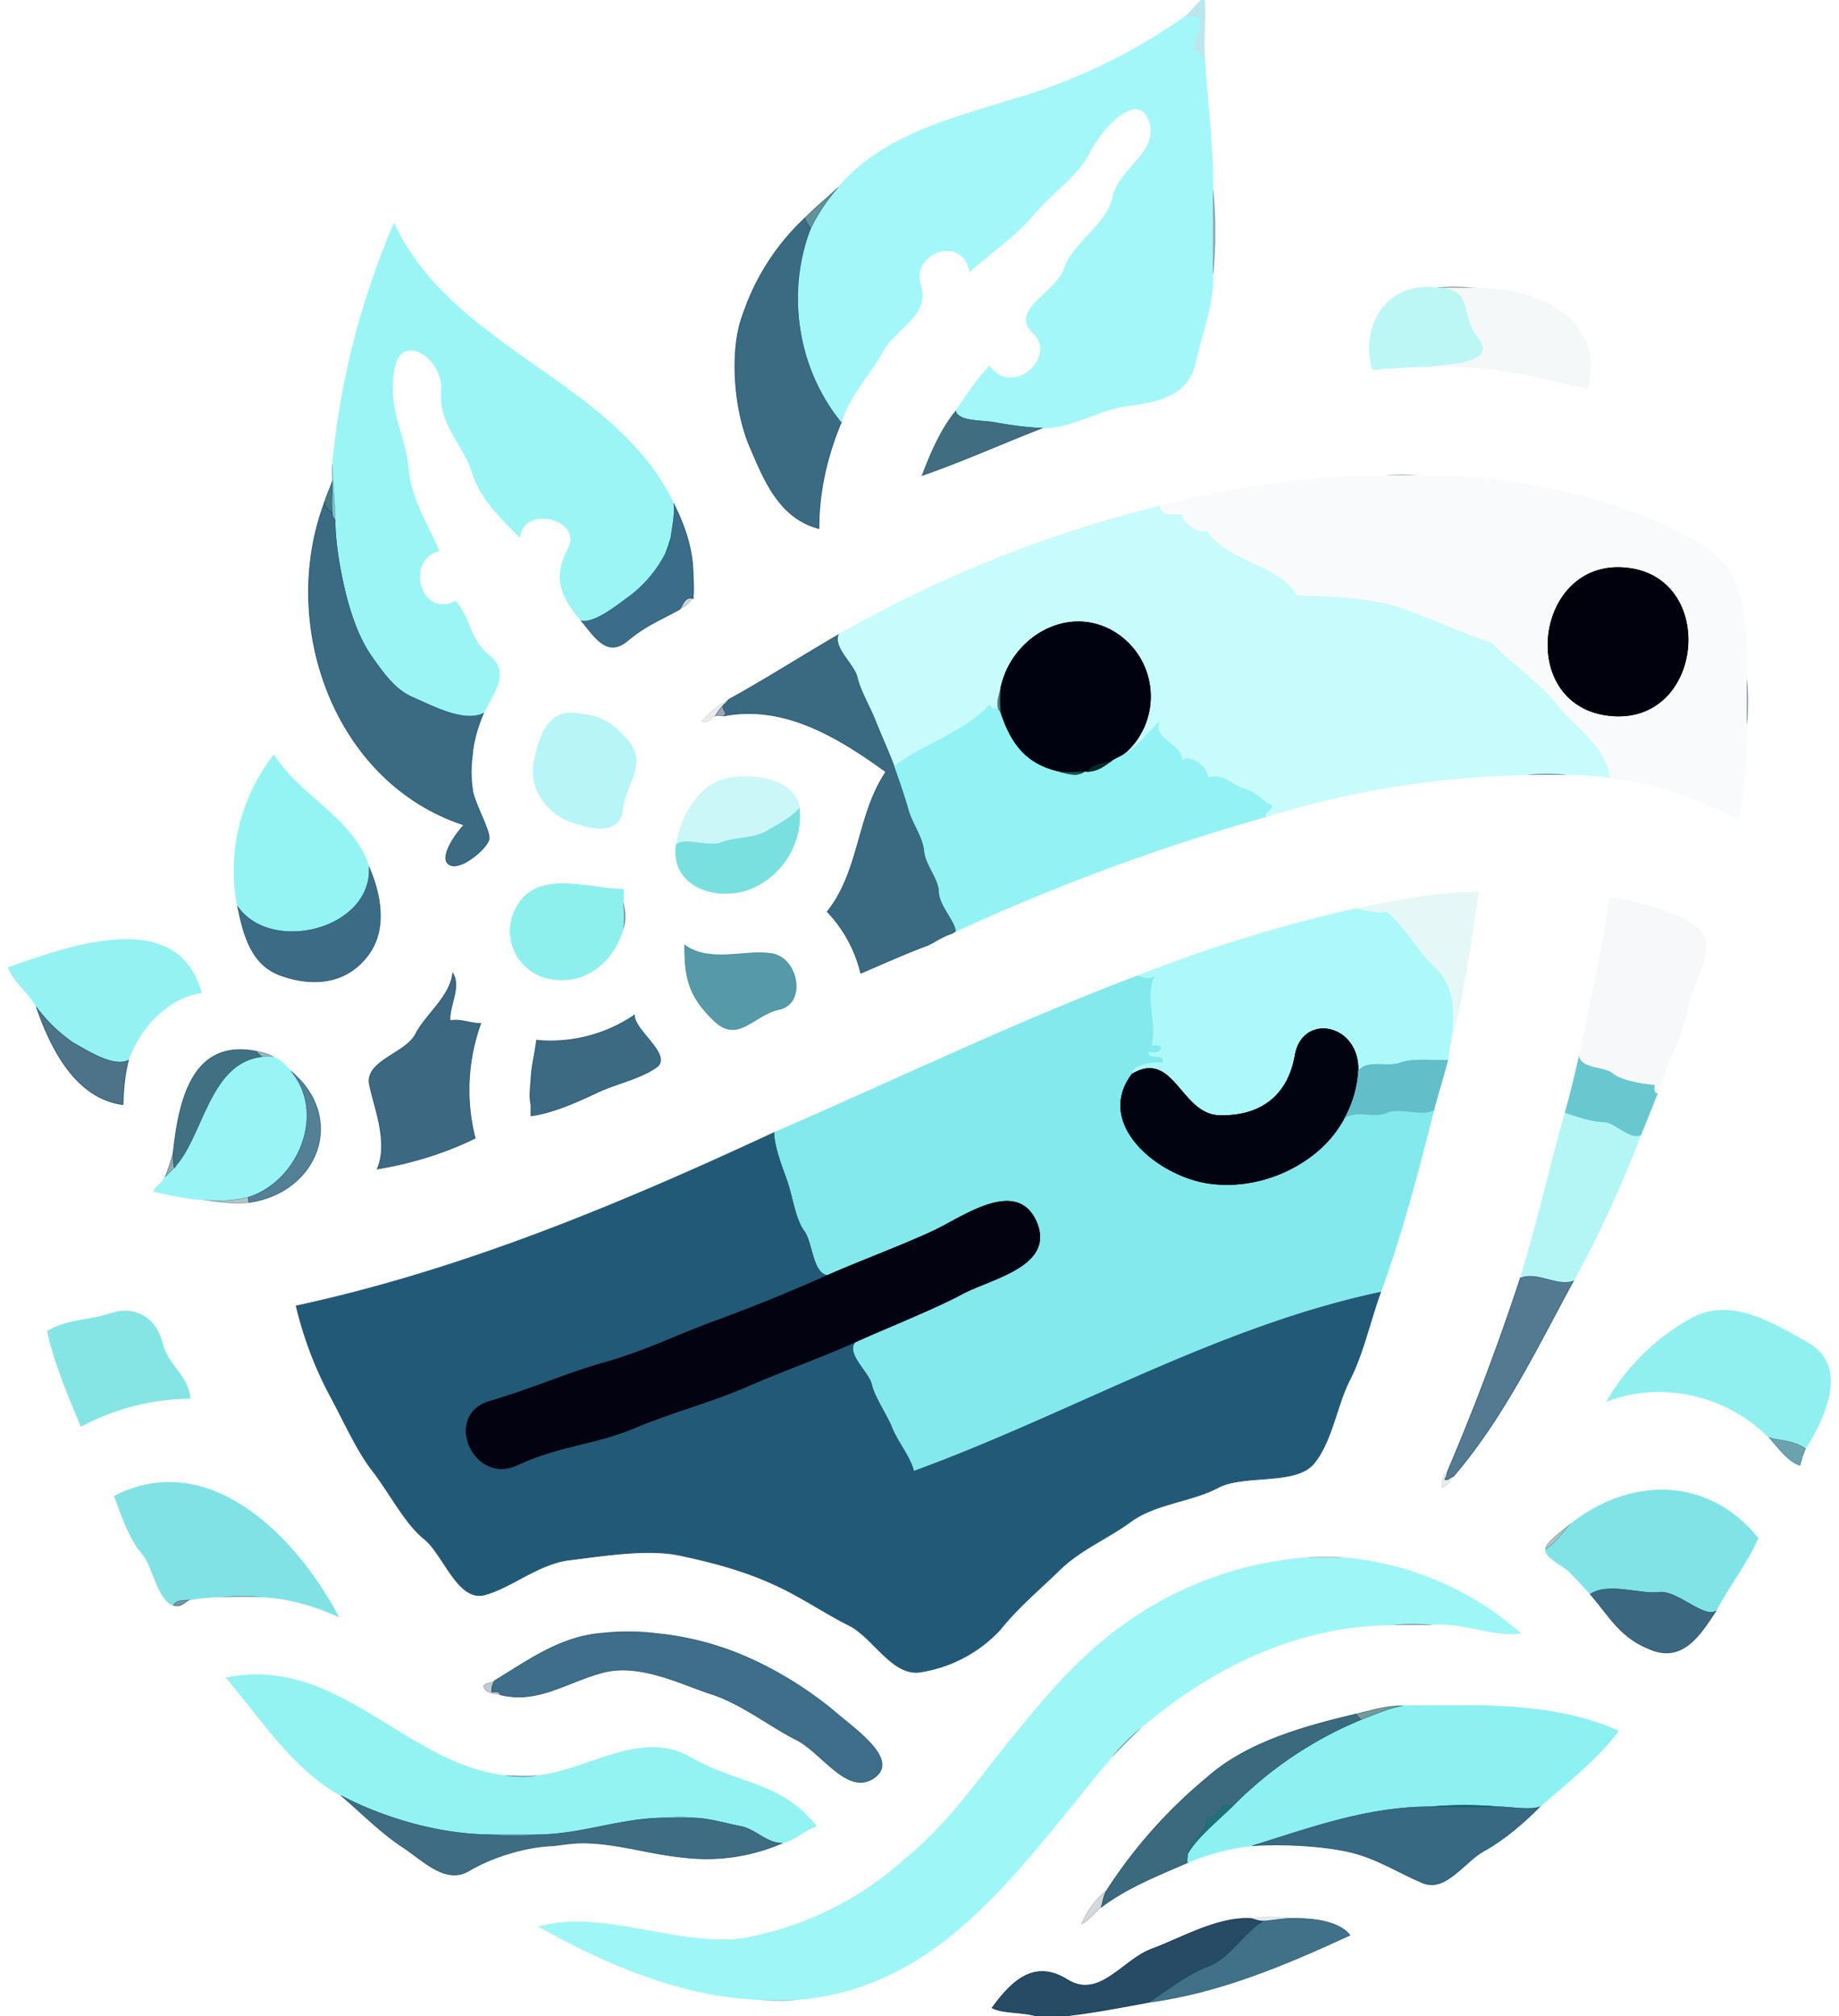 <svg xmlns="http://www.w3.org/2000/svg" width="658" height="721">
  <path fill="none" d="M0 721h371c-5-1.8-11.9-.9-16-3 7.5-10.4 15.6-17.2 27-10 11.5 7 19.6-7.1 30-11 10.4-3.8 23-11.3 35-11 5.6-.8 11-.5 16 0 6.8 0 16.1 1 20 6-23 10.6-46.6 20.6-72 24-9.7 1.8-21.1 4-31 5h278V0H431c.4 7-.5 14 0 21 1 15.6 3 31.2 3 47 1 9.4 1 20.6 0 30 0 12.2-3.8 20.1-6.3 31.7-2.6 11.6-12.8 13.9-23.7 15.3-11 1.3-20 8-31 8-13 5-28.6 12-43 17 3-8 6.6-16.4 12-23 3.6-5.3 7.4-11.1 12-16 8.6 11.5 24.6-3.5 15.8-11.8-9-8.2 8.1-14.3 11.1-23.3s15.5-15.9 17.4-25.6c1.9-9.8 17.3-16.2 12.8-27.4s-17.6 4-21.4 11.8c-3.8 7.8-14 14.8-20 22C363.8 84 354 90.8 347 97c-2.6-13.5-21.3-6.6-17.7 4.7 3.6 11.2-9 15.5-13.6 24S303.9 141.6 301 151a98 98 0 0 0-8 38c-14.4-3.8-19.7-17.6-25-30-5.2-12.6-7.2-33.8-2-47a83.5 83.5 0 0 1 22-34c4-4 8-7.3 12-11 15.7-18.4 39.3-24.2 61-31 21.7-6.8 44.8-16 63-30 2.1-1.6 3.9-4.5 6-6H0v721m241-541c4 8 7 16.4 7 26 .6 6.2 1.3 8.4-5 12-7.4 4.2-11.7 5.5-18.7 11.3-7 5.7-11.3-1.2-16.3-7.3-7-8.6-10.3-14.9-4.7-25.7 5.6-10.8-16.1-16-17.3-4.3-7-7-13.8-13.3-17-23-3-9.8-12-17.3-11-29s-14.4-22.2-17-8c-2.5 14.4 3.7 22.9 5 35 1.2 12.3 6.7 19.6 11 30-12.4 3.2-6.6 24.6 6 18 5.5 6.5 5 14 12.3 19.8 7.2 5.7 1.2 13-2.3 20.2-2 4.7-3.6 9.8-4 15-.3 3.9-.3 8.1 0 12 .3 4.5 6.4 14.8 6 18-.5 3.3-10.2 11.6-14.2 9.2-4-2.3 2.3-11 5.2-14.2-46.5-15.2-66.2-71.5-50-115 .7-2.5 2.7-6.9 3-8 0-2-.2-4 0-6a285.4 285.4 0 0 1 22-86c21 45 79 56.2 100 100m287-77c20.6 0 46.5 10 40 36-18.2-4.3-36.4-9-56-8-7.3 0-13.8.8-21 1-4.2-16.3 5.7-31.3 23-29 4.5-.7 9.6-.4 14 0m-21 67a227 227 0 0 1 56.2 6.8 158 158 0 0 1 45.9 18.1c16.3 9.5 15.9 30.6 15.9 48.1.5 5 .5 11 0 16 0 11.6-.5 23-3 34a131.7 131.7 0 0 0-62-16h-13a336 336 0 0 0-94 15 755.5 755.5 0 0 0-111 41c-.7.3-1 .7-2 1-2.6 1.3-5 3-8 4-8.1 3-16 6.6-24 10a48.5 48.5 0 0 0-12-22c11.7-14.6 10.6-34.6 21-50-16.8-12.1-36.2-24.2-58-20-.8 0-2.3-.3-3 0-1.4.5-2.8 3-5 2a35 35 0 0 1 10-8c13.3-7.3 26-15.5 39-23a448.7 448.7 0 0 1 115-46 338 338 0 0 1 92-11m-302 85c8.8.7 14.2 2.8 20.3 10.8 6 7.9-1.6 14.6-2.6 23.9-1 9.3-12.1 6.7-20 3.5-7.7-3.2-13.2-12-11.7-20.2s4.6-18.7 14-18m-73 55c4.2 9.6 6.9 22.7-.8 32.2-7.6 9.6-19 10.6-30.3 6.9C89.7 345.3 87.1 334 85 324c-4-18.7 1.4-39 13-54 9.1 14.7 28.7 22.8 34 40m154-21c1.6 12-6.4 24.6-18 29-11.7 4.3-28.2-.9-26-16 1.3-9.1 7.2-19.9 16-23 9-3 26.6-1 28 10m-63 34a16 16 0 0 1 0 9c-3.3 11.6-13.2 20.3-26 18a17.3 17.3 0 0 1-10.8-27.8c8.1-10.8 25.3-4.3 36.8-4.2v5m296 50c-.5 2-.5 4-1 6-1.5 6-3.5 12-5 18-5.6 22-11.2 43.6-19 65-3.6 9.8-6.2 21.8-11 31-4.7 9.3-6.3 22.3-12.8 30.2-6.5 8-24.8 3.8-34.2 8.8-9.4 4.9-22.3 5.6-31 12-8.8 6.2-18 9.8-25.8 17.3-7.7 7.4-14.7 13.2-21.4 21.5a48.2 48.2 0 0 1-28 15c-10.3 2-17.1-12.1-26-16.5-9-4.5-17.8-10.8-27.9-15.2-10-4.5-21.4-7.6-33-10-11.5-2.4-28 .4-39.1 1.7-11 1.3-21 10.1-30.5 12.5-9.4 2.4-14.7-14.6-21.6-20-6.8-5.5-12.6-17-18.5-24.5-5.8-7.6-10.6-18.6-15.5-27.5A134 134 0 0 1 106 467c59.4-12.8 116-36.4 171-62 43.4-18.7 85.8-39.3 130-56a533.7 533.7 0 0 1 78-24c14.4-3 28.9-5.8 44-6-2.8 18.1-5.3 36.4-10 54m74 18-6 15c-6.8 17.9-15 35.5-24 52-13 23.9-25 49-43 70-1.2 1.4-2.1 3.4-4 4-.2-2.1.1-4.8 2-6a855.7 855.7 0 0 0 26-69c6.1-19.3 10.4-39.4 16-59a804 804 0 0 0 16-77 75.2 75.2 0 0 1 30.7 10.3c9 6.1-1.3 20-3 29.4-1.8 9.3-7.9 21-10.7 30.3M46 379a66.7 66.7 0 0 0-2 16c-17.2-2.3-26-20.5-31-35-2.6-5.1-8-8.7-10-14 21-7.2 60.4-22.3 69 9-12.2 1.7-22.2 12.8-26 24m199-41c9 6.5 21.3 1.6 31 3s12.5 17.8 3 20c-9.7 2-15 12.4-23.8 3.8-8.8-8.7-10.3-15-10.2-26.8m-84 27c4-.7 7.2 1 11 1a69.7 69.7 0 0 0-2 41c-11 5.4-22.9 9-35 11 4-9.6-1.1-21.8-2.8-30.2-1.6-8.5 13-11.1 16.6-18 3.5-7 12.2-13.3 13.2-21.8 3 5.1-1.3 11.4-1 17m29 30c-1.2-3.3-.4-5.9 0-9 .2-5 1.4-9.1 2-14 13 1.5 24.6-2.5 35-9-.2 5.5 14 14.4 7.8 18.8-6.2 4.3-15 5.8-21.9 9.1A80.1 80.1 0 0 1 190 399v-4m-98-19c2.8.6 3.8.8 6 2 2.6 1.4 4 2.6 6 5 20.1 16.5 10 43.5-15 47-5.3.7-11.5-.3-16-1-6.2-.3-12-1.7-18-3 .8-2 3.3-3 4-5 1-2 2.5-7 3-9 2-18.4 6.7-40.8 30-36m554 142c-.8 1.8-1.5 4-2 6-4.5-1.6-7.9-6.5-11-10a55.1 55.1 0 0 0-58-13 80.2 80.2 0 0 1 29-29c14.4-8.4 28.4.1 42.8 8.3 14.3 8.1 7 25.2-.8 37.7M68 500a85 85 0 0 0-39 10c-4.6-11.1-9.4-22.2-12-34 8-4.4 13.8-3.4 22.7-6.3 8.9-3 16 1.8 18.2 10.4 2.2 8.6 9.2 11.3 10.1 19.9m25 71H80c-4.2 0-8 .3-12 1-1.9.6-2.8 3-6 2-5.7-2-7.2-14.2-11.3-18.7A67.6 67.6 0 0 1 41 535c34.1-17.4 65.3 15 80 43a75.4 75.4 0 0 0-28-7m521 5c-5.9 9-11.9 18.2-23 14-11.1-4.2-14.5-11.2-22-20-2-2.3-5.7-6.2-7.8-8.3-2-2-8.2-4.5-8.2-7.7 0-2.5 7.2-7.6 9-9 21-16.6 48.7-17.4 67 5-4 9.2-10.5 17.2-15 26m-102 5h-13c-34.4 0-65.3 15-91 37l-10 10c-32.1 37.6-59.7 82.8-113 87-4.3.8-8.8.6-13 0-28-1-55.3-12.7-79-26 23-6.5 51.3 8 74 4 22.7-4 39.3-14 56.3-27.8 16.9-13.8 26.2-28.3 39.4-44.5 13.3-16.1 24.7-29.9 42.4-41.6A129 129 0 0 1 468 557c3.9-.3 8.1-.3 12 0 24 1.9 45.6 11.3 64 27-9.8 1.4-21-4.3-32-3m-278 3c11.5.4 26.5 5.4 36 10 9.6 4.4 21.3 11.6 28.3 17.8 6.9 6.2 24 17.4 14.4 24-9.4 6.6-18.6-9.1-27.8-13.7-9.1-4.6-19.8-13-30.6-16.4-10.7-3.5-25.4-11-38.3-7.7-13 3.3-23.4 11.4-37 8-2-.5-5.2-.3-6-3 .7-1.4 2.8-1 4-2 12.4-7.5 23.8-16 39-17a59 59 0 0 1 18 0m-53 51c3.6 0 7.4.3 11 0 17.5-1.4 37-16.8 54.7-6.7 17.6 10.1 32.8 8.8 45.3 24.7-4.3 1.5-7.6 5-12 6a68 68 0 0 1-35.2 5.2C232 663 220.6 659 208 659c-2.7.3-6.7.9-10 1a66.9 66.9 0 0 0-30 9c-8.6 5-16.5-3.6-24.3-8.8-7.7-5-14.8-12.2-21.7-18.2-16.8-8.9-29.3-28.4-41-42 40.2-8 64 31.1 100 35m370 11a92.9 92.9 0 0 1-20 16c-7.3 3.9-13.8 14.9-22.2 11.2-8.5-3.6-16.4-8.8-26-11-9.7-2.1-24.3-3-34.8-2.2-7.3.6-16.4 3.1-23 6-10.3 4.5-21.8 9-31 16-2.3 1.8-4.2 4.7-7 6 1.8-4.5 5-9 9-12 9.7-16 21.5-27.5 35.8-40.3 14.2-12.8 35-18.4 53.2-22.7 5.6-1.3 10.5-3 17-3 26.3 0 53-1.7 77 9-7.4 10-18.5 18.6-28 27Z"/>
  <path fill="none" stroke="#BCE6ED" stroke-width=".3" d="M424 6h5c1.3 5-1.8 7.7-2 12 2.3-.7 1.9 2.9 4 3-.5-7 .4-14 0-21h-1c-2.1 1.5-3.9 4.4-6 6Z"/>
  <path fill="none" stroke="#A3F7F8" stroke-width=".3" d="M300 67a63 63 0 0 0-10 15c-9 22-4.2 51.5 11 69 2.8-9.5 10.1-16.8 14.8-25.3 4.6-8.5 17.1-12.8 13.5-24-3.6-11.3 15-18.2 17.7-4.7 7-6.2 16.8-13 22.8-20.3 6-7.2 16.1-14.2 19.9-22 3.8-7.8 16.9-23 21.4-11.8 4.4 11.2-11 17.6-12.8 27.4-1.9 9.8-14.4 16.6-17.4 25.6-3 9-20 15-11.1 23.3 8.8 8.3-7.2 23.3-15.8 11.8-4.6 4.9-8.4 10.7-12 16 1 3.8 10.1 3.2 14 4 3.9.8 12.6 2 17 2 11 0 20-6.7 31-8 10.9-1.4 21.1-3.7 23.7-15.3 2.5-11.6 6.3-19.5 6.3-31.7V68c0-15.8-2-31.4-3-47-2.1-.1-1.7-3.7-4-3 .2-4.3 3.3-7 2-12h-5a205.4 205.4 0 0 1-63 30c-21.7 6.8-45.3 12.6-61 31Z"/>
  <path fill="none" stroke="#23616B" stroke-opacity=".7" stroke-width=".3" d="M288 78c0 1.1 1.9 3.3 2 4a63 63 0 0 1 10-15c-4 3.7-8 7-12 11Z"/>
  <path fill="none" stroke="#628995" stroke-opacity=".6" stroke-width=".3" d="M434 98c1-9.4 1-20.6 0-30v30Z"/>
  <path fill="none" stroke="#265A76" stroke-opacity=".9" stroke-width=".3" d="M301 151a70.7 70.7 0 0 1-11-69c-.1-.7-2-2.9-2-4a83.5 83.5 0 0 0-22 34c-5.2 13.2-3.2 34.4 2 47 5.3 12.4 10.6 26.2 25 30 0-13.4 3-26 8-38Z"/>
  <path fill="none" stroke="#9BF5F5" stroke-width=".3" d="M119 166c0 5.8 1 13.5 1 20 0 8.6 1.9 18.5 3.8 26.2 1.9 7.7 4.7 16 9 22 4.2 6.1 8.4 12.3 14.9 15.1 6.5 2.8 18.2 9.2 25.3 5.7 3.5-7.1 9.5-14.5 2.3-20.3-7.3-5.7-6.8-13.2-12.3-19.7-12.6 6.6-18.4-14.8-6-18-4.3-10.4-9.8-17.7-11-30-1.3-12.1-7.5-20.6-5-35 2.6-14.2 18-3.7 17 8s8 19.2 11 29c3.2 9.7 10 16 17 23 1.2-11.7 23-6.5 17.3 4.3-5.6 10.8-2.4 17 4.7 25.7 5.2.8 13.6-6.3 17.8-9.3A45 45 0 0 0 238 198a69 69 0 0 0 2-6c.5-3.9 1.5-8 1-12-21-43.8-79-55-100-100a285.4 285.4 0 0 0-22 86Z"/>
  <path fill="none" stroke="#4F6B69" stroke-opacity=".4" stroke-width=".3" d="M514 103h14c-4.4-.4-9.5-.7-14 0Z"/>
  <path fill="none" stroke="#BCF7F6" stroke-width=".3" d="M512 131c6.6-.6 23.9-1.3 17-10-6.7-8.8-1.9-16.2-12-18h-3c-17.3-2.3-27.2 12.7-23 29 7.2-.2 13.7-1 21-1Z"/>
  <path fill="none" stroke="#F5F8F8" stroke-width=".3" d="M512 131c19.6-1 37.8 3.7 56 8 6.5-26-19.4-36-40-36h-11c10.1 1.8 5.3 9.2 12 18 6.9 8.7-10.4 9.4-17 10Z"/>
  <path fill="none" stroke="#2D5E74" stroke-opacity=".9" stroke-width=".3" d="M373 153c-4.4 0-13.1-1.2-17-2-3.9-.8-13-.2-14-4-5.4 6.6-9 15-12 23 14.4-5 30-12 43-17Z"/>
  <path fill="none" stroke="#74BEC9" stroke-width=".3" d="M119 172c0 3.9-.5 8.1 0 12 .1 1.1.8 1.4 1 2 0-6.5-1-14.2-1-20-.2 2 0 4 0 6Z"/>
  <path fill="none" stroke="#5F6466" stroke-opacity=".4" stroke-width=".3" d="M496 170h11c-3.4-.3-7.5-.3-11 0Z"/>
  <path fill="none" stroke="#F9FAFB" stroke-width=".3" d="M415 181c.6 4 5 2.9 8 3-.4 2.5 4.9 6.8 9 6 7 11.1 25.4 11.5 32 23 13 .3 27 .8 38.2 4.8 11.3 4 21 8.7 31.8 12.2 6.5 7.5 16.5 13.5 23 22 6.7 8.3 17.4 14.6 19 26 16.2 2.1 31.6 7.2 46 15 2.5-11 3-22.4 3-34v-16c0-17.5.4-38.6-16-48a158 158 0 0 0-45.8-18.2A227 227 0 0 0 507 170h-11a338 338 0 0 0-81 11m167 22c32.8 3.4 27.7 56.5-6 53s-27-56.5 6-53Z"/>
  <path fill="none" stroke="#1A5564" stroke-opacity=".8" stroke-width=".3" d="M116 180c.4 2 2 2.3 3 4-.5-3.9 0-8.1 0-12-.3 1.1-2.3 5.5-3 8Z"/>
  <path fill="none" stroke="#265A76" stroke-opacity=".9" stroke-width=".3" d="M169 282c-.7-4-.7-8 0-12 .4-5.2 2-10.3 4-15-7.2 3.5-18.8-3-25.3-5.7-6.5-2.8-10.7-9-15-15-4.2-6.2-7-14.4-9-22-1.8-7.8-3.7-17.7-3.7-26.3-.2-.6-.9-.9-1-2-1-1.7-2.6-2-3-4-16.2 43.5 3.5 99.8 50 115-3 3.2-9.2 11.9-5.2 14.2 4 2.4 13.7-6 14.2-9.2.4-3.2-5.7-13.5-6-18Z"/>
  <path fill="none" stroke="#275D7B" stroke-opacity=".9" stroke-width=".3" d="M240 192c-.4 3.7-.7 3.8-2 6a45 45 0 0 1-12.3 14.8c-4.1 2.9-12.5 10-17.7 9.2 5 6 9.2 13 16.3 7.3 7-5.8 11.3-7.2 18.7-11.3 1.2-1 1.8-5 5-4v-8c0-9.6-3-18-7-26 .5 4-.5 8.1-1 12Z"/>
  <path fill="none" stroke="#C8FBFB" stroke-width=".3" d="M300 227c-1.8 4.7 5.7 10.5 6.8 15.2 1 4.7 4.6 10.6 6.5 15.5 2 4.9 4.8 11.2 6.7 16.3 10.6-8.2 25.4-12.3 34-22 1.1 1 1.3 2.3 3 1-.4-2.7.6-5 1-7 3.6-17.6 23-29.7 39.7-20.7A27.1 27.1 0 0 1 403 269c4-1.6 7.3-7 12-11-3 6.2 7.8 7.6 8 14 2.1-2.7 9.7 2.2 9 6 6.3-1.4 7.9 2.3 13 4 5.3 1.5 7.4 5.1 10 6 .7 2.2-2.7 1.7-2 4a336 336 0 0 1 94-15c4-.4 9-.4 13 0 5.5 0 10.8.1 16 1-1.6-11.4-12.3-17.7-19-26-6.5-8.5-16.5-14.5-23-22-10.8-3.5-20.5-8.2-31.8-12.2s-25.1-4.5-38.2-4.8c-6.6-11.5-25-11.9-32-23-4.1.8-9.4-3.5-9-6-3-.1-7.4 1-8-3a448.7 448.7 0 0 0-115 46Z"/>
  <path fill="none" stroke="#177C7D" stroke-width=".3" d="M238 198c1.3-2.2 1.6-2.3 2-6a69 69 0 0 1-2 6Z"/>
  <path fill="none" stroke="#01010E" stroke-width=".3" d="M582 203c-33-3.5-39.7 49.5-6 53s38.8-49.6 6-53Z"/>
  <path fill="none" stroke="#15354F" stroke-opacity=".2" stroke-width=".3" d="M243 218c6.3-3.6 5.6-5.8 5-12v8c-3.2-1-3.8 3-5 4Z"/>
  <path fill="none" stroke="#010210" stroke-width=".3" d="M358 246c-.3 2.8-.3 6.2 0 9 3.7 11 9 18.3 21 21 3 .3 6 0 9 0h1c2.4-3.2 5.6-2.7 9-4 1.4-1 3.5-1.6 5-3a27.1 27.1 0 0 0-5.3-43.7c-16.7-9-36 3.1-39.7 20.7Z"/>
  <path fill="none" stroke="#255A75" stroke-opacity=".9" stroke-width=".3" d="M261 250c-.7.6-1.2 1.4-2 2-1.1 1.7 1.8 3 0 4 21.8-4.2 41.2 7.9 58 20-10.4 15.4-9.3 35.4-21 50a48.5 48.5 0 0 1 12 22c8-3.4 15.9-7 24-10 2.6-1.3 4.8-3 8-4 1-.3 1.3-.7 2-1-.1-3.5-5.9-9.2-6-14-.1-4.8-4.8-9.6-5.3-14.7-.5-5-4-9.5-5.5-14.5-1.4-5-3.4-10.8-5.2-15.8-1.9-5.1-4.8-11.4-6.7-16.3-2-5-5.4-10.8-6.5-15.5-1.1-4.7-8.6-10.5-6.8-15.2-13 7.5-25.7 15.7-39 23Z"/>
  <path fill="none" stroke="#656E76" stroke-opacity=".5" stroke-width=".3" d="M625 259c.5-5 .5-11 0-16v16Z"/>
  <path fill="none" stroke="#4E797D" stroke-width=".3" d="M357 253c.2 1.3.7 1.2 1 2-.3-2.8-.3-6.2 0-9-.4 2-1.4 4.3-1 7Z"/>
  <path fill="none" stroke="#1E3442" stroke-opacity=".1" stroke-width=".3" d="M256 256c-.2.2 1.8-3 3-4 .8-.6 1.3-1.4 2-2a35 35 0 0 0-10 8c2.2 1 3.6-1.5 5-2Z"/>
  <path fill="none" stroke="#3E5068" stroke-opacity=".5" stroke-width=".3" d="M256 256c.7-.3 2.2 0 3 0 1.8-1-1.1-2.3 0-4a17 17 0 0 0-3 4Z"/>
  <path fill="none" stroke="#93F2F3" stroke-width=".3" d="M320 274c1.8 5 3.8 10.8 5.2 15.8 1.5 5 5 9.4 5.5 14.5s5.2 9.9 5.3 14.7c.1 4.8 5.9 10.5 6 14a759 759 0 0 1 111-41c-.7-2.3 2.7-1.8 2-4-2.6-.9-4.7-4.5-10-6-5.1-1.7-6.8-5.4-13-4 .7-3.8-6.9-8.7-9-6-.2-6.4-11-7.8-8-14-4.7 4-8 9.4-12 11-1.5 1.4-3.6 2-5 3-3 2-4.9 3.8-9 4h-1c-2.8 2-6.4.6-9 0-12-2.7-17.3-10-21-21-.3-.8-.8-.8-1-2-1.7 1.3-1.9 0-3-1-8.6 9.7-23.4 13.8-34 22Z"/>
  <path fill="none" stroke="#B8F5F6" stroke-width=".3" d="M205 255c-9.4-.7-12.5 9.8-14 18s4 17 11.8 20.2c7.8 3.2 18.8 5.8 19.9-3.5 1-9.3 8.6-16 2.6-24-6.1-7.9-11.5-10-20.3-10.7Z"/>
  <path fill="none" stroke="#94F4F4" stroke-width=".3" d="M85 324c12 17.4 48.3 8.2 47-14-5.3-17.2-24.9-25.3-34-40a67.2 67.2 0 0 0-13 54Z"/>
  <path fill="none" stroke="#1A304E" stroke-opacity=".2" stroke-width=".3" d="M169 282c-.3-3.9-.3-8.1 0-12-.7 4-.7 8 0 12Z"/>
  <path fill="none" stroke="#072A29" stroke-width=".3" d="M389 276c4.1-.2 6-2 9-4-3.4 1.3-6.6.8-9 4Z"/>
  <path fill="none" stroke="#165751" stroke-width=".3" d="M388 276c-3 0-6 .3-9 0 2.6.6 6.3 2 9 0Z"/>
  <path fill="none" stroke="#6E8187" stroke-opacity=".6" stroke-width=".3" d="M547 277h13c-4-.4-9-.4-13 0Z"/>
  <path fill="none" stroke="#CCF7F8" stroke-width=".3" d="M242 302c2.8-2.8 11.8 1 16.2-.8 4.4-1.8 11.7-1.4 16-4 4.4-2.6 8.2-4.4 11.8-8.2-1.4-11-19-13-28-10-8.8 3.1-14.7 13.9-16 23Z"/>
  <path fill="none" stroke="#7ADFDF" stroke-width=".3" d="M242 302c-2.2 15.1 14.3 20.3 26 16a28.3 28.3 0 0 0 18-29c-3.6 3.8-7.4 5.6-11.8 8.2-4.3 2.6-11.6 2.2-16 4-4.4 1.9-13.4-2-16.2.8Z"/>
  <path fill="none" stroke="#275C78" stroke-opacity=".9" stroke-width=".3" d="M85 324c2.1 10 4.7 21.3 16 25 11.1 3.8 22.6 2.8 30.2-6.8 7.7-9.5 5-22.6.8-32.2 1.3 22.2-35 31.4-47 14Z"/>
  <path fill="none" stroke="#8EF0ED" stroke-width=".3" d="M223 332c.4-2.6.3-6.3 0-9v-5c-11.5 0-28.7-6.6-36.8 4.3-8 10.8-2 25.4 10.8 27.7 12.8 2.3 22.7-6.4 26-18Z"/>
  <path fill="none" stroke="#E6F7F7" stroke-width=".3" d="M485 325c2.7 0 7.5 2.1 11 1 7.6 6.3 10.5 13.6 17.7 20.3 7.2 6.7 6.8 17.6 5.3 26.7 4.8-17.6 7.2-35.9 10-54-15.1.2-29.6 3-44 6Z"/>
  <path fill="none" stroke="#F7F8F9" stroke-width=".3" d="M565 378c1.5 4.4 9 3.3 12.1 5.9 3.1 2.6 10.8 3.8 14.9 4.1.1 1-.5 2.7 1 3 2.8-9.3 9-21 10.7-30.3 1.7-9.3 12-23.3 3-29.4-9-6.1-20.3-8.6-30.7-10.3a804 804 0 0 1-11 57Z"/>
  <path fill="none" stroke="#356E7B" stroke-opacity=".5" stroke-width=".3" d="M223 332c1-3.2.8-5.7 0-9 .3 2.7.4 6.4 0 9Z"/>
  <path fill="none" stroke="#ADF9FA" stroke-width=".3" d="M407 349c1-.1 4.3 1.8 6 0-3.5 8.3 1.1 16.3-1 25 5.7-1 3.4 3.4-1 2-.8 3.8 5.7 0 5 4-3.7-.7-11.3 1.1-11 4 15-8.9 17.4 14.4 31.2 14.8 13.8.4 24.4-6.1 27.1-21.5 2.8-15.4 23.3-11.2 22.7 5.7 2.8-4.3 10.6-1.3 15-3s12-.8 17-1c.5-2 .5-4 1-6 1.5-9 1.9-20-5.3-26.7-7.2-6.7-10.1-14-17.7-20.3-3.5 1.1-8.3-1-11-1a533.7 533.7 0 0 0-78 24Z"/>
  <path fill="none" stroke="#092D48" stroke-opacity=".1" stroke-width=".3" d="M332 338c3-1 5.4-2.7 8-4-3.2 1-5.4 2.7-8 4Z"/>
  <path fill="none" stroke="#94F2F2" stroke-width=".3" d="M13 360a56 56 0 0 0 13.2 12.8c4.4 2.4 14.6 9.1 19.8 6.2 3.8-11.2 13.8-22.3 26-24-8.6-31.3-48-16.2-69-9 2 5.3 7.4 8.9 10 14Z"/>
  <path fill="none" stroke="#448FA0" stroke-opacity=".9" stroke-width=".3" d="M245 338c0 11.8 1.4 18.1 10.3 26.8 8.8 8.6 14-1.8 23.6-3.9 9.6-2.1 6.8-18.4-2.9-19.9-9.7-1.4-22 3.5-31-3Z"/>
  <path fill="none" stroke="#275875" stroke-opacity=".9" stroke-width=".3" d="M161 365c-.3-5.6 4-11.9 1-17-1 8.5-9.7 14.8-13.3 21.8-3.5 6.9-18.1 9.5-16.5 18 1.7 8.4 6.9 20.6 2.8 30.2 12.1-2 24-5.6 35-11a69.7 69.7 0 0 1 2-41c-3.8 0-7-1.7-11-1Z"/>
  <path fill="none" stroke="#84E9EC" stroke-width=".3" d="M277 405c.2 5.9 3.2 12.8 5 18 1.7 5.4 2.7 13 5.8 17.2 3 4.3 3 14.8 8.2 15.8 11.1-5 28.2-11.2 38.7-16.3 10.5-5.1 29.4-18.7 36.2-2.6 6.8 16-16.8 20.3-27 25.8C333.8 468.4 317 475 306 480c-3.3 4.2 4.8 10.5 6 15 1 4.6 5.4 10.9 7.3 15.7 1.9 4.8 6.4 10.1 7.7 15.3 56-20.4 108.4-51.6 167-64 7.8-21.4 13.4-43 19-65-4.3 2.4-12.2-1.2-17 1-4.8 2.1-10.6-1.4-15 2a48.8 48.8 0 0 1-50 23c-18-3.4-39.2-21.6-26-39-.3-2.9 7.3-4.7 11-4 .7-4-5.8-.2-5-4 4.4 1.4 6.7-3 1-2 2.1-8.7-2.5-16.7 1-25-1.7 1.8-5-.1-6 0-44.2 16.7-86.6 37.3-130 56Z"/>
  <path fill="none" stroke="#205069" stroke-opacity=".8" stroke-width=".3" d="M46 379c-5.2 3-15.4-3.8-19.8-6.2A56 56 0 0 1 13 360c5 14.5 13.8 32.7 31 35 .2-5.5.6-10.9 2-16Z"/>
  <path fill="none" stroke="#275A75" stroke-opacity=".9" stroke-width=".3" d="M190 386c-.1 2.7-.6 6.3 0 9v4c7.7-1 16.1-4.8 23-8 6.8-3.4 15.6-5 21.8-9.3 6.1-4.3-8-13.2-7.8-18.7a53.4 53.4 0 0 1-35 9c-.6 4.9-1.8 9-2 14Z"/>
  <path fill="none" stroke="#020311" stroke-width=".3" d="M405 384c-13.2 17.4 8 35.6 26 39 18 3.4 40.8-5.5 50-23a40 40 0 0 0 5-17c.6-17-20-21-22.7-5.7-2.7 15.4-13.3 21.9-27 21.5-13.9-.4-16.2-23.7-31.3-14.8Z"/>
  <path fill="none" stroke="#2C6175" stroke-opacity=".9" stroke-width=".3" d="M62 412c-.1 1 .2 8.1 1 5 10-11.3 12.2-37.1 31-39-.6-.1-3.2-2.6-2-2-23.3-4.8-28 17.6-30 36Z"/>
  <path fill="none" stroke="#396D74" stroke-opacity=".5" stroke-width=".3" d="M94 378c1.2-.1 2.8-.2 4 0a18.4 18.4 0 0 0-6-2c-1.2-.6 1.4 1.9 2 2Z"/>
  <path fill="none" stroke="#99F5F5" stroke-width=".3" d="m63 417-4 4c-.7 2-3.2 3-4 5 6 1.3 11.8 2.7 18 3a45 45 0 0 0 16-1c17.7-5.7 27.8-30 15-45-2-2.4-3.4-3.6-6-5-1.2-.2-2.8-.1-4 0-18.8 1.9-21 27.7-31 39Z"/>
  <path fill="none" stroke="#69C8CF" stroke-width=".3" d="M560 398c3.8 1.2 9.7 3.4 13.7 3.3 4 0 9.5 6.5 13.3 4.7l6-15c-1.5-.3-.9-2-1-3-4.1-.4-11.8-1.5-14.9-4.1-3.1-2.6-10.6-1.5-12.1-5.9-1.4 6.2-3.1 13.5-5 20Z"/>
  <path fill="none" stroke="#62BFC9" stroke-width=".3" d="M486 383a40 40 0 0 1-5 17c4.4-3.4 10.2.1 15-2 4.8-2.2 12.8 1.4 17-1 1.5-6 3.5-12 5-18-5 .3-12.6-.7-17 1s-12.2-1.3-15 3Z"/>
  <path fill="none" stroke="#286079" stroke-opacity=".8" stroke-width=".3" d="M89 428c-.2.3.2 2 0 2 25-3.5 35.1-30.5 15-47 12.8 15 2.7 39.3-15 45Z"/>
  <path fill="none" stroke="#062643" stroke-opacity=".1" stroke-width=".3" d="M190 395c-.6-2.7-.1-6.3 0-9-.4 3.1-1.2 5.7 0 9Z"/>
  <path fill="none" stroke="#B4F6F6" stroke-width=".3" d="M544 457c5.8-2.6 13.2 3.2 19 1 9-16.5 17.2-34.1 24-52-3.8 1.8-9.4-4.7-13.3-4.7-4 0-9.9-2-13.7-3.3-5.6 19.6-9.9 39.7-16 59Z"/>
  <path fill="none" stroke="#225976" stroke-width=".3" d="M494 462c-58.6 12.4-111 43.6-167 64-1.3-5.2-5.8-10.5-7.7-15.3-1.9-4.8-6.3-11-7.4-15.6-1-4.6-9.2-11-5.9-15.1-13.5 6-25.2 10-39 16s-25.8 8.7-40.2 14.8c-14.5 6-26.2 6-41.8 13.2-15.7 7.2-26.6-18-10-23 16.7-4.9 26-9.5 41.2-13.8 15.2-4.3 25.9-9.9 40-15A611.9 611.9 0 0 0 296 456c-5.3-1-5.1-11.5-8.2-15.8-3.1-4.2-4.1-11.8-5.9-17.1-1.7-5.3-4.7-12.2-4.9-18.1-55 25.6-111.6 49.2-171 62a134 134 0 0 0 11.7 31.3c4.9 8.9 9.7 20 15.5 27.5 5.9 7.5 11.7 19 18.6 24.5 6.8 5.4 12 22.4 21.5 20 9.4-2.4 19.4-11.2 30.5-12.5 11-1.3 27.6-4.1 39.1-1.7 11.6 2.4 23 5.5 33 10 10.1 4.4 19 10.7 27.9 15.1 8.9 4.5 15.7 18.7 26 16.6a49.2 49.2 0 0 0 28-15c6.7-8.3 13.7-14 21.4-21.5 7.8-7.5 17-11 25.7-17.4 8.8-6.3 21.7-7 31-12 9.5-4.9 27.8-.7 34.3-8.7 6.5-8 8.1-20.9 12.9-30.1 4.7-9.3 7.3-21.3 10.9-31.1Z"/>
  <path fill="none" stroke="#295963" stroke-opacity=".5" stroke-width=".3" d="m59 421 4-4c-.8 3.1-1.1-4-1-5-.5 2-2 7-3 9Z"/>
  <path fill="none" stroke="#103E43" stroke-opacity=".3" stroke-width=".3" d="M73 429c4.5.7 10.8 1.7 16 1 .2 0-.2-1.7 0-2a46.6 46.6 0 0 1-16 1Z"/>
  <path fill="none" stroke="#020210" stroke-width=".3" d="M296 456a611.9 611.9 0 0 1-39.8 16.2c-14.1 5.1-24.8 10.7-40 15-15.1 4.3-24.5 9-41.1 13.9-16.7 5-5.8 30 9.9 22.9 15.6-7.2 27.3-7.2 41.8-13.2 14.4-6 26.4-8.9 40.2-14.8 13.8-6 25.5-10 39-16 11-5 27.8-11.6 38-17 10-5.6 33.7-9.9 27-26-6.9-16-25.8-2.4-36.3 2.7-10.5 5-27.6 11.4-38.7 16.3Z"/>
  <path fill="none" stroke="#295976" stroke-opacity=".8" stroke-width=".3" d="M518 526c-.2 1.2-.5 2-1 3 1.3.5 1.9-1 3-1 18-21 30-46.1 43-70-5.8 2.2-13.2-3.6-19-1a855.7 855.7 0 0 1-26 69Z"/>
  <path fill="none" stroke="#8FF0EF" stroke-width=".3" d="M633 514c3 1 9.3 1 13 4 7.7-12.5 15.1-29.6.8-37.8-14.4-8.1-28.4-16.6-42.7-8.1A80.2 80.2 0 0 0 575 501c20.2-7.6 43-2 58 13Z"/>
  <path fill="none" stroke="#85E5E5" stroke-width=".3" d="M68 500c-.9-8.6-7.9-11.3-10-20-2.3-8.5-9.4-13.2-18.3-10.3-9 2.9-14.7 1.9-22.7 6.3 2.6 11.8 7.4 22.9 12 34a85 85 0 0 1 39-10Z"/>
  <path fill="none" stroke="#498A96" stroke-opacity=".8" stroke-width=".3" d="M633 514c3.1 3.5 6.5 8.4 11 10 .5-2 1.2-4.2 2-6-3.7-3-10-3-13-4Z"/>
  <path fill="none" stroke="#1C2846" stroke-opacity=".1" stroke-width=".3" d="M520 528c-1.1 0-1.7 1.5-3 1 .5-1 .8-1.8 1-3-1.9 1.2-2.2 3.9-2 6 1.9-.6 2.8-2.6 4-4Z"/>
  <path fill="none" stroke="#80E2E4" stroke-width=".3" d="M62 574c1.2-2.2 3.9-1.6 6-2 4-.7 7.8-1 12-1 4.1-.4 8.9-.5 13 0 9.9.3 19.2 3.1 28 7-14.8-28-45.9-60.4-80-43 2 5.8 5.6 15.8 9.7 20.3S56.3 572.1 62 574Z"/>
  <path fill="none" stroke="#80E4E7" stroke-width=".3" d="M562 545c-3 2.8-5.3 7-9 9 0 3.2 6.2 5.7 8.3 7.8 2 2 5.7 5.9 7.7 8.2 6.5-4.4 18.3.2 24.7-.7 6.3-.8 16 9.5 20.3 6.7 4.5-8.8 11-16.8 15-26-18.3-22.4-46-21.6-67-5Z"/>
  <path fill="none" stroke="#406B70" stroke-opacity=".4" stroke-width=".3" d="M553 554c3.7-2 6-6.2 9-9-1.8 1.4-9 6.5-9 9Z"/>
  <path fill="none" stroke="#9FF6F6" stroke-width=".3" d="M272 715c4.2.2 8.8.3 13 0 53.3-4.2 80.9-49.4 113-87 3-3.6 6.4-7 10-10 25.7-22 56.6-37 91-37 4-.4 9-.4 13 0 11-1.3 22.2 4.4 32 3a110.5 110.5 0 0 0-64-27h-12a129 129 0 0 0-63 22c-17.6 11.9-29 25.6-42.3 41.8-13.2 16.1-22.5 30.6-39.4 44.5A117.5 117.5 0 0 1 267 693c-22.7 4-51-10.5-74-4 23.7 13.3 51 25 79 26Z"/>
  <path fill="none" stroke="#A9CBD4" stroke-width=".3" d="M480 557c-3.9-.3-8.1-.3-12 0h12Z"/>
  <path fill="none" stroke="#265872" stroke-opacity=".9" stroke-width=".3" d="M569 570c7.5 8.8 10.9 15.8 22 20 11.1 4.2 17.1-5 23-14-4.3 2.8-14-7.5-20.3-6.7-6.4 1-18.2-3.7-24.7.7Z"/>
  <path fill="none" stroke="#365762" stroke-opacity=".3" stroke-width=".3" d="M80 571h13c-4.1-.5-8.9-.4-13 0Z"/>
  <path fill="none" stroke="#3F6979" stroke-opacity=".7" stroke-width=".3" d="M62 574c3.2 1 4.1-1.4 6-2-2.1.4-4.8-.2-6 2Z"/>
  <path fill="none" stroke="#4D606A" stroke-opacity=".4" stroke-width=".3" d="M499 581h13c-4-.4-9-.4-13 0Z"/>
  <path fill="none" stroke="#283552" stroke-opacity=".2" stroke-width=".3" d="M216 584c5.9-.4 12.1-.2 18 0a59 59 0 0 0-18 0Z"/>
  <path fill="none" stroke="#295F7C" stroke-opacity=".9" stroke-width=".3" d="M177 601c-.7 1.3-1.2 2.5-1 4 1 .1 2.7-.5 3 1 13.6 3.4 24-4.7 37-8s27.6 4.2 38.3 7.7c10.8 3.4 21.4 11.8 30.6 16.4 9.2 4.6 18.4 20.3 27.9 13.6 9.4-6.6-7.6-17.8-14.6-24a134.9 134.9 0 0 0-28.1-17.8A106.5 106.5 0 0 0 216 584c-15.2 1-26.6 9.5-39 17Z"/>
  <path fill="none" stroke="#93F2F2" stroke-width=".3" d="M122 642c15.8 8.3 35.8 14 54 14h16c16 0 30.1-6 46-6 3.2-.3 6.8-.4 10 0 5.8.1 11.6 2 17 3s9.6 6.3 15 6c4.4-1 7.7-4.5 12-6-12.5-15.9-27.7-14.6-45.3-24.7-17.7-10-37.2 5.3-54.7 6.7a35 35 0 0 1-11 0c-36-3.9-59.8-43-100-35 11.7 13.6 24.2 33.1 41 42Z"/>
  <path fill="none" stroke="#2B535A" stroke-opacity=".3" stroke-width=".3" d="M179 606c-.3-1.5-2-.9-3-1-.2-1.5.3-2.7 1-4-1.2 1-3.3.6-4 2 .8 2.7 4 2.5 6 3Z"/>
  <path fill="none" stroke="#8DF0F1" stroke-width=".3" d="M502 610c-4.6.7-10.4 3.2-15 5a139 139 0 0 0-46 31c-4.7 4.7-13 11.4-16 17 0 .2-.4 3.7 0 3a78.9 78.9 0 0 1 23-6c20.7-6.4 41-14 64-14 7.5-.7 16.5-.7 24 0 4.3 0 11.5 1.4 15 0 9.5-8.4 20.6-17 28-27-24-10.7-50.8-9-77-9Z"/>
  <path fill="none" stroke="#1B5759" stroke-opacity=".6" stroke-width=".3" d="M485 613c.3.1 1.8 2 2 2 4.6-1.8 10.4-4.3 15-5-6.5 0-11.4 1.7-17 3Z"/>
  <path fill="none" stroke="#265A70" stroke-opacity=".9" stroke-width=".3" d="M396 676c-1.3 2.2-1.4 4.7-2 6 9.2-7 20.7-11.5 31-16-.4.7 0-2.8 0-3 1.2-5.8 7-7 7-13 4.8.9 3.5-6.3 9-4a139 139 0 0 1 46-31c-.2 0-1.7-1.9-2-2-18.2 4.3-39 10-53.3 22.8A176.5 176.5 0 0 0 396 676Z"/>
  <path fill="none" stroke="#386C6E" stroke-opacity=".4" stroke-width=".3" d="m398 628 10-10c-3.6 3-7 6.4-10 10Z"/>
  <path fill="none" stroke="#6C9199" stroke-opacity=".7" stroke-width=".3" d="M192 635c-3.6.3-7.4 0-11 0 3.6.4 7.3.7 11 0Z"/>
  <path fill="none" stroke="#285C76" stroke-opacity=".9" stroke-width=".3" d="M198 660c2.8-.4 6.5-1 10-1 12.6 0 24.1 4 36.8 5.2A68 68 0 0 0 280 659c-5.4.3-9.6-5-15-6s-11.2-2.9-17-3h-10c-15.9 0-30 6-46 6-5 .5-11 .5-16 0-18.2 0-38.2-5.7-54-14 7 6 14 13.1 21.8 18.3 7.7 5 15.6 13.7 24.1 8.6 8.6-5 20-8.5 30.1-8.9Z"/>
  <path fill="none" stroke="#0E676C" stroke-width=".3" d="M512 646h24c-7.5-.7-16.5-.7-24 0Z"/>
  <path fill="none" stroke="#1F7078" stroke-width=".3" d="M425 663c3-5.6 11.3-12.3 16-17-5.5-2.3-4.2 4.9-9 4 0 6-5.8 7.2-7 13Z"/>
  <path fill="none" stroke="#235975" stroke-opacity=".9" stroke-width=".3" d="M448 660c10.5-.8 25.1 0 34.8 2.2 9.6 2.2 17.5 7.4 26 11 8.4 3.7 14.9-7.3 22.1-11.3 7.3-4 14.2-10 20.1-15.9-3.5 1.4-10.7 0-15 0h-24c-23 0-43.3 7.6-64 14Z"/>
  <path fill="none" stroke="#489AA6" stroke-width=".3" d="M238 650h10c-3.2-.4-6.8-.3-10 0Z"/>
  <path fill="none" stroke="#5CA0AD" stroke-width=".3" d="M192 656h-16c5 .5 11 .5 16 0Z"/>
  <path fill="none" stroke="#092545" stroke-opacity=".1" stroke-width=".3" d="M198 660c3.3-.1 7.3-.7 10-1-3.5 0-7.2.6-10 1Z"/>
  <path fill="none" stroke="#29384F" stroke-opacity=".2" stroke-width=".3" d="M394 682c.6-1.3.7-3.8 2-6-4 3-7.2 7.5-9 12 2.8-1.3 4.7-4.2 7-6Z"/>
  <path fill="none" stroke="#1B314C" stroke-opacity=".1" stroke-width=".3" d="M447 686c1.1 0 3.2 1.1 5 1 3.4-.2 7.3-1 11-1-5-.5-10.4-.8-16 0Z"/>
  <path fill="none" stroke="#113855" stroke-opacity=".9" stroke-width=".3" d="M371 721h9c9.9-1 21.3-3.2 31-5 5.1-3.2 13.5-9.9 21.2-12.8 7.8-2.8 13-12.4 19.8-16.2-1.8.1-3.9-1-5-1-12-.3-24.6 7.2-35 11-10.4 3.9-18.5 18-30 11-11.4-7.2-19.5-.4-27 10 4.1 2.1 11 1.3 16 3Z"/>
  <path fill="none" stroke="#2D627D" stroke-opacity=".9" stroke-width=".3" d="M452 687c-6.9 3.8-12 13.4-19.8 16.2-7.7 2.9-16 9.6-21.2 12.8 25.4-3.4 49-13.4 72-24-3.9-5-13.2-6-20-6-3.8 0-7.6.8-11 1Z"/>
  <path fill="none" stroke="#002C2E" stroke-opacity=".1" stroke-width=".3" d="M285 715c-4.2.3-8.8.2-13 0 4.2.6 8.7.8 13 0Z"/>
  <path fill="none" stroke="None" d="M0 721h371c-5-1.8-11.9-.9-16-3 7.5-10.4 15.6-17.2 27-10 11.5 7 19.6-7.1 30-11 10.4-3.8 23-11.3 35-11 5.6-.8 11-.5 16 0 6.8 0 16.1 1 20 6-23 10.6-46.6 20.6-72 24-9.7 1.8-21.1 4-31 5h278V0H431c.4 7-.5 14 0 21 1 15.6 3 31.2 3 47 1 9.4 1 20.6 0 30 0 12.2-3.8 20.1-6.3 31.7-2.6 11.6-12.8 13.9-23.7 15.3-11 1.3-20 8-31 8-13 5-28.6 12-43 17 3-8 6.6-16.4 12-23 3.6-5.3 7.4-11.1 12-16 8.6 11.5 24.6-3.5 15.8-11.8-9-8.2 8.1-14.3 11.1-23.3s15.5-15.9 17.4-25.6c1.9-9.8 17.3-16.2 12.8-27.4s-17.6 4-21.4 11.8c-3.8 7.8-14 14.8-20 22C363.8 84 354 90.8 347 97c-2.6-13.5-21.3-6.6-17.7 4.7 3.6 11.2-9 15.5-13.6 24S303.9 141.6 301 151a98 98 0 0 0-8 38c-14.4-3.8-19.7-17.6-25-30-5.2-12.6-7.2-33.8-2-47a83.5 83.5 0 0 1 22-34c4-4 8-7.3 12-11 15.7-18.4 39.3-24.2 61-31 21.7-6.8 44.8-16 63-30 2.1-1.6 3.9-4.5 6-6H0v721m241-541c4 8 7 16.4 7 26 .6 6.2 1.3 8.4-5 12-7.4 4.2-11.7 5.5-18.7 11.3-7 5.7-11.3-1.2-16.3-7.3-7-8.6-10.3-14.9-4.7-25.7 5.6-10.8-16.1-16-17.3-4.3-7-7-13.8-13.3-17-23-3-9.8-12-17.3-11-29s-14.4-22.2-17-8c-2.5 14.4 3.7 22.9 5 35 1.2 12.3 6.7 19.6 11 30-12.4 3.2-6.6 24.6 6 18 5.5 6.5 5 14 12.3 19.8 7.2 5.7 1.2 13-2.3 20.2-2 4.7-3.6 9.8-4 15-.3 3.9-.3 8.1 0 12 .3 4.5 6.4 14.8 6 18-.5 3.3-10.2 11.6-14.2 9.2-4-2.3 2.3-11 5.2-14.2-46.5-15.2-66.2-71.5-50-115 .7-2.5 2.7-6.9 3-8 0-2-.2-4 0-6a285.4 285.4 0 0 1 22-86c21 45 79 56.2 100 100m287-77c20.6 0 46.5 10 40 36-18.2-4.3-36.4-9-56-8-7.3 0-13.8.8-21 1-4.2-16.3 5.7-31.3 23-29 4.5-.7 9.6-.4 14 0m-21 67a227 227 0 0 1 56.2 6.8 158 158 0 0 1 45.9 18.1c16.3 9.5 15.9 30.6 15.9 48.1.5 5 .5 11 0 16 0 11.6-.5 23-3 34a131.7 131.7 0 0 0-62-16h-13a336 336 0 0 0-94 15 755.5 755.5 0 0 0-111 41c-.7.3-1 .7-2 1-2.6 1.3-5 3-8 4-8.1 3-16 6.6-24 10a48.5 48.5 0 0 0-12-22c11.7-14.6 10.6-34.6 21-50-16.8-12.1-36.2-24.2-58-20-.8 0-2.3-.3-3 0-1.4.5-2.8 3-5 2a35 35 0 0 1 10-8c13.3-7.3 26-15.5 39-23a448.7 448.7 0 0 1 115-46 338 338 0 0 1 92-11m-302 85c8.8.7 14.2 2.8 20.3 10.8 6 7.9-1.6 14.6-2.6 23.9-1 9.3-12.1 6.7-20 3.5-7.7-3.2-13.2-12-11.7-20.2s4.6-18.7 14-18m-73 55c4.2 9.6 6.9 22.7-.8 32.2-7.6 9.6-19 10.6-30.3 6.9C89.7 345.3 87.1 334 85 324c-4-18.7 1.4-39 13-54 9.1 14.7 28.7 22.8 34 40m154-21c1.6 12-6.4 24.6-18 29-11.7 4.3-28.2-.9-26-16 1.3-9.1 7.2-19.9 16-23 9-3 26.6-1 28 10m-63 34a16 16 0 0 1 0 9c-3.3 11.6-13.2 20.3-26 18a17.3 17.3 0 0 1-10.8-27.8c8.1-10.8 25.3-4.3 36.8-4.2v5m296 50c-.5 2-.5 4-1 6-1.5 6-3.5 12-5 18-5.6 22-11.2 43.6-19 65-3.6 9.8-6.2 21.8-11 31-4.7 9.3-6.3 22.3-12.8 30.2-6.5 8-24.8 3.8-34.2 8.8-9.4 4.9-22.3 5.6-31 12-8.8 6.2-18 9.8-25.8 17.3-7.7 7.4-14.7 13.2-21.4 21.5a48.2 48.2 0 0 1-28 15c-10.3 2-17.1-12.1-26-16.5-9-4.5-17.8-10.8-27.9-15.2-10-4.5-21.4-7.6-33-10-11.5-2.4-28 .4-39.1 1.7-11 1.3-21 10.1-30.5 12.5-9.4 2.4-14.7-14.6-21.6-20-6.8-5.5-12.6-17-18.5-24.5-5.8-7.6-10.6-18.6-15.5-27.5A134 134 0 0 1 106 467c59.4-12.8 116-36.4 171-62 43.4-18.7 85.8-39.3 130-56a533.7 533.7 0 0 1 78-24c14.4-3 28.9-5.8 44-6-2.8 18.1-5.3 36.4-10 54m74 18-6 15c-6.8 17.9-15 35.5-24 52-13 23.9-25 49-43 70-1.2 1.4-2.1 3.4-4 4-.2-2.1.1-4.8 2-6a855.7 855.7 0 0 0 26-69c6.1-19.3 10.4-39.4 16-59a804 804 0 0 0 16-77 75.2 75.2 0 0 1 30.7 10.3c9 6.1-1.3 20-3 29.4-1.8 9.3-7.9 21-10.7 30.3M46 379a66.7 66.7 0 0 0-2 16c-17.2-2.3-26-20.5-31-35-2.6-5.1-8-8.7-10-14 21-7.2 60.4-22.3 69 9-12.2 1.7-22.2 12.8-26 24m199-41c9 6.5 21.3 1.6 31 3s12.5 17.8 3 20c-9.7 2-15 12.4-23.8 3.8-8.8-8.7-10.3-15-10.2-26.8m-84 27c4-.7 7.2 1 11 1a69.7 69.7 0 0 0-2 41c-11 5.4-22.9 9-35 11 4-9.6-1.1-21.8-2.8-30.2-1.6-8.5 13-11.1 16.6-18 3.5-7 12.2-13.3 13.2-21.8 3 5.1-1.3 11.4-1 17m29 30c-1.2-3.3-.4-5.9 0-9 .2-5 1.4-9.1 2-14 13 1.5 24.6-2.5 35-9-.2 5.5 14 14.4 7.8 18.8-6.2 4.3-15 5.8-21.9 9.1A80.1 80.1 0 0 1 190 399v-4m-98-19c2.8.6 3.8.8 6 2 2.6 1.4 4 2.6 6 5 20.1 16.5 10 43.5-15 47-5.3.7-11.5-.3-16-1-6.2-.3-12-1.7-18-3 .8-2 3.3-3 4-5 1-2 2.5-7 3-9 2-18.4 6.7-40.8 30-36m554 142c-.8 1.8-1.5 4-2 6-4.5-1.6-7.9-6.5-11-10a55.1 55.1 0 0 0-58-13 80.2 80.2 0 0 1 29-29c14.4-8.4 28.4.1 42.8 8.3 14.3 8.1 7 25.2-.8 37.7M68 500a85 85 0 0 0-39 10c-4.6-11.1-9.4-22.2-12-34 8-4.4 13.8-3.4 22.7-6.3 8.9-3 16 1.8 18.2 10.4 2.2 8.6 9.2 11.3 10.1 19.9m25 71H80c-4.2 0-8 .3-12 1-1.9.6-2.8 3-6 2-5.7-2-7.2-14.2-11.3-18.7A67.6 67.6 0 0 1 41 535c34.1-17.4 65.3 15 80 43a75.4 75.4 0 0 0-28-7m521 5c-5.9 9-11.9 18.2-23 14-11.1-4.2-14.5-11.2-22-20-2-2.3-5.7-6.2-7.8-8.3-2-2-8.2-4.5-8.2-7.7 0-2.5 7.2-7.6 9-9 21-16.6 48.7-17.4 67 5-4 9.2-10.5 17.2-15 26m-102 5h-13c-34.4 0-65.3 15-91 37l-10 10c-32.1 37.6-59.7 82.8-113 87-4.3.8-8.8.6-13 0-28-1-55.3-12.7-79-26 23-6.5 51.3 8 74 4 22.7-4 39.3-14 56.3-27.8 16.9-13.8 26.2-28.3 39.4-44.5 13.3-16.1 24.7-29.9 42.4-41.6A129 129 0 0 1 468 557c3.9-.3 8.1-.3 12 0 24 1.9 45.6 11.3 64 27-9.8 1.4-21-4.3-32-3m-278 3c11.5.4 26.5 5.4 36 10 9.6 4.4 21.3 11.6 28.3 17.8 6.9 6.2 24 17.4 14.4 24-9.4 6.6-18.6-9.1-27.8-13.7-9.1-4.6-19.8-13-30.6-16.4-10.7-3.5-25.4-11-38.3-7.7-13 3.3-23.4 11.4-37 8-2-.5-5.2-.3-6-3 .7-1.4 2.8-1 4-2 12.4-7.5 23.8-16 39-17a59 59 0 0 1 18 0m-53 51c3.6 0 7.4.3 11 0 17.5-1.4 37-16.8 54.7-6.7 17.6 10.1 32.8 8.8 45.3 24.7-4.3 1.5-7.6 5-12 6a68 68 0 0 1-35.2 5.2C232 663 220.6 659 208 659c-2.7.3-6.7.9-10 1a66.9 66.9 0 0 0-30 9c-8.6 5-16.5-3.6-24.3-8.8-7.7-5-14.8-12.2-21.7-18.2-16.8-8.9-29.3-28.4-41-42 40.2-8 64 31.1 100 35m370 11a92.9 92.9 0 0 1-20 16c-7.3 3.9-13.8 14.9-22.2 11.2-8.5-3.6-16.4-8.8-26-11-9.7-2.1-24.3-3-34.8-2.2-7.3.6-16.4 3.1-23 6-10.3 4.5-21.8 9-31 16-2.3 1.8-4.2 4.7-7 6 1.8-4.5 5-9 9-12 9.7-16 21.5-27.5 35.8-40.3 14.2-12.8 35-18.4 53.2-22.7 5.6-1.3 10.5-3 17-3 26.3 0 53-1.7 77 9-7.4 10-18.5 18.6-28 27Z"/>
  <path fill="#BCE6ED" stroke="None" d="M424 6h5c1.3 5-1.8 7.7-2 12 2.3-.7 1.9 2.9 4 3-.5-7 .4-14 0-21h-1c-2.1 1.5-3.9 4.4-6 6Z"/>
  <path fill="#A3F7F8" stroke="None" d="M300 67a63 63 0 0 0-10 15c-9 22-4.2 51.5 11 69 2.8-9.5 10.1-16.8 14.8-25.3 4.6-8.5 17.1-12.8 13.5-24-3.6-11.3 15-18.2 17.7-4.7 7-6.2 16.8-13 22.8-20.3 6-7.2 16.1-14.2 19.9-22 3.8-7.8 16.9-23 21.4-11.8 4.4 11.2-11 17.6-12.8 27.4-1.9 9.8-14.4 16.6-17.4 25.6-3 9-20 15-11.1 23.3 8.8 8.3-7.2 23.3-15.8 11.8-4.6 4.9-8.4 10.7-12 16 1 3.8 10.1 3.2 14 4 3.9.8 12.6 2 17 2 11 0 20-6.7 31-8 10.9-1.4 21.1-3.7 23.7-15.3 2.5-11.6 6.3-19.5 6.3-31.7V68c0-15.8-2-31.4-3-47-2.1-.1-1.7-3.7-4-3 .2-4.3 3.3-7 2-12h-5a205.4 205.4 0 0 1-63 30c-21.7 6.8-45.3 12.6-61 31Z"/>
  <path fill="#23616B" fill-opacity=".7" stroke="None" d="M288 78c0 1.1 1.9 3.3 2 4a63 63 0 0 1 10-15c-4 3.7-8 7-12 11Z"/>
  <path fill="#628995" fill-opacity=".6" stroke="None" d="M434 98c1-9.4 1-20.6 0-30v30Z"/>
  <path fill="#265A76" fill-opacity=".9" stroke="None" d="M301 151a70.7 70.7 0 0 1-11-69c-.1-.7-2-2.9-2-4a83.5 83.5 0 0 0-22 34c-5.2 13.2-3.2 34.4 2 47 5.3 12.4 10.6 26.2 25 30 0-13.4 3-26 8-38Z"/>
  <path fill="#9BF5F5" stroke="None" d="M119 166c0 5.8 1 13.5 1 20 0 8.6 1.9 18.5 3.8 26.2 1.9 7.7 4.7 16 9 22 4.2 6.1 8.4 12.3 14.9 15.1 6.5 2.8 18.2 9.2 25.3 5.7 3.5-7.1 9.5-14.5 2.3-20.3-7.3-5.7-6.8-13.2-12.3-19.7-12.6 6.6-18.4-14.8-6-18-4.3-10.4-9.8-17.7-11-30-1.3-12.1-7.5-20.6-5-35 2.6-14.2 18-3.7 17 8s8 19.2 11 29c3.2 9.7 10 16 17 23 1.2-11.7 23-6.5 17.3 4.3-5.6 10.8-2.4 17 4.7 25.7 5.2.8 13.6-6.3 17.8-9.3A45 45 0 0 0 238 198a69 69 0 0 0 2-6c.5-3.9 1.5-8 1-12-21-43.8-79-55-100-100a285.4 285.4 0 0 0-22 86Z"/>
  <path fill="#4F6B69" fill-opacity=".4" stroke="None" d="M514 103h14c-4.4-.4-9.5-.7-14 0Z"/>
  <path fill="#BCF7F6" stroke="None" d="M512 131c6.6-.6 23.9-1.3 17-10-6.7-8.8-1.9-16.2-12-18h-3c-17.3-2.3-27.2 12.7-23 29 7.2-.2 13.7-1 21-1Z"/>
  <path fill="#F5F8F8" stroke="None" d="M512 131c19.6-1 37.8 3.7 56 8 6.5-26-19.4-36-40-36h-11c10.1 1.8 5.3 9.2 12 18 6.9 8.7-10.4 9.4-17 10Z"/>
  <path fill="#2D5E74" fill-opacity=".9" stroke="None" d="M373 153c-4.4 0-13.1-1.2-17-2-3.9-.8-13-.2-14-4-5.4 6.6-9 15-12 23 14.4-5 30-12 43-17Z"/>
  <path fill="#74BEC9" stroke="None" d="M119 172c0 3.9-.5 8.1 0 12 .1 1.1.8 1.4 1 2 0-6.5-1-14.2-1-20-.2 2 0 4 0 6Z"/>
  <path fill="#5F6466" fill-opacity=".4" stroke="None" d="M496 170h11c-3.4-.3-7.5-.3-11 0Z"/>
  <path fill="#F9FAFB" stroke="None" d="M415 181c.6 4 5 2.9 8 3-.4 2.5 4.9 6.8 9 6 7 11.1 25.4 11.5 32 23 13 .3 27 .8 38.2 4.8 11.3 4 21 8.7 31.8 12.2 6.5 7.5 16.5 13.5 23 22 6.7 8.3 17.4 14.6 19 26 16.2 2.1 31.6 7.2 46 15 2.5-11 3-22.4 3-34v-16c0-17.5.4-38.6-16-48a158 158 0 0 0-45.8-18.2A227 227 0 0 0 507 170h-11a338 338 0 0 0-81 11m167 22c32.8 3.4 27.7 56.5-6 53s-27-56.5 6-53Z"/>
  <path fill="#1A5564" fill-opacity=".8" stroke="None" d="M116 180c.4 2 2 2.3 3 4-.5-3.9 0-8.1 0-12-.3 1.1-2.3 5.5-3 8Z"/>
  <path fill="#265A76" fill-opacity=".9" stroke="None" d="M169 282c-.7-4-.7-8 0-12 .4-5.2 2-10.3 4-15-7.2 3.5-18.8-3-25.3-5.7-6.5-2.8-10.7-9-15-15-4.2-6.2-7-14.4-9-22-1.8-7.8-3.7-17.7-3.7-26.3-.2-.6-.9-.9-1-2-1-1.7-2.6-2-3-4-16.2 43.5 3.5 99.8 50 115-3 3.2-9.2 11.9-5.2 14.2 4 2.4 13.7-6 14.2-9.2.4-3.2-5.7-13.5-6-18Z"/>
  <path fill="#275D7B" fill-opacity=".9" stroke="None" d="M240 192c-.4 3.7-.7 3.8-2 6a45 45 0 0 1-12.3 14.8c-4.1 2.9-12.5 10-17.7 9.2 5 6 9.2 13 16.3 7.3 7-5.8 11.3-7.2 18.7-11.3 1.2-1 1.8-5 5-4v-8c0-9.6-3-18-7-26 .5 4-.5 8.1-1 12Z"/>
  <path fill="#C8FBFB" stroke="None" d="M300 227c-1.8 4.7 5.7 10.5 6.8 15.2 1 4.7 4.6 10.6 6.5 15.5 2 4.9 4.8 11.2 6.7 16.3 10.6-8.2 25.4-12.3 34-22 1.1 1 1.3 2.3 3 1-.4-2.7.6-5 1-7 3.6-17.6 23-29.7 39.7-20.7A27.1 27.1 0 0 1 403 269c4-1.6 7.3-7 12-11-3 6.2 7.8 7.6 8 14 2.1-2.7 9.7 2.2 9 6 6.3-1.4 7.9 2.3 13 4 5.3 1.5 7.4 5.1 10 6 .7 2.2-2.7 1.7-2 4a336 336 0 0 1 94-15c4-.4 9-.4 13 0 5.5 0 10.8.1 16 1-1.6-11.4-12.3-17.7-19-26-6.5-8.5-16.5-14.5-23-22-10.8-3.5-20.5-8.2-31.8-12.2s-25.1-4.5-38.2-4.8c-6.6-11.5-25-11.9-32-23-4.1.8-9.4-3.5-9-6-3-.1-7.4 1-8-3a448.7 448.7 0 0 0-115 46Z"/>
  <path fill="#177C7D" stroke="None" d="M238 198c1.3-2.2 1.6-2.3 2-6a69 69 0 0 1-2 6Z"/>
  <path fill="#01010E" stroke="None" d="M582 203c-33-3.5-39.7 49.5-6 53s38.8-49.6 6-53Z"/>
  <path fill="#15354F" fill-opacity=".2" stroke="None" d="M243 218c6.3-3.6 5.6-5.8 5-12v8c-3.2-1-3.8 3-5 4Z"/>
  <path fill="#010210" stroke="None" d="M358 246c-.3 2.8-.3 6.2 0 9 3.7 11 9 18.3 21 21 3 .3 6 0 9 0h1c2.4-3.2 5.6-2.7 9-4 1.4-1 3.5-1.6 5-3a27.1 27.1 0 0 0-5.3-43.7c-16.7-9-36 3.1-39.7 20.7Z"/>
  <path fill="#255A75" fill-opacity=".9" stroke="None" d="M261 250c-.7.6-1.2 1.4-2 2-1.1 1.7 1.8 3 0 4 21.8-4.2 41.2 7.9 58 20-10.4 15.4-9.3 35.4-21 50a48.5 48.5 0 0 1 12 22c8-3.4 15.9-7 24-10 2.6-1.3 4.8-3 8-4 1-.3 1.3-.7 2-1-.1-3.5-5.9-9.2-6-14-.1-4.8-4.8-9.6-5.3-14.7-.5-5-4-9.5-5.5-14.5-1.4-5-3.4-10.8-5.2-15.8-1.9-5.1-4.8-11.4-6.7-16.3-2-5-5.4-10.8-6.5-15.5-1.1-4.7-8.6-10.5-6.8-15.2-13 7.5-25.7 15.7-39 23Z"/>
  <path fill="#656E76" fill-opacity=".5" stroke="None" d="M625 259c.5-5 .5-11 0-16v16Z"/>
  <path fill="#4E797D" stroke="None" d="M357 253c.2 1.3.7 1.2 1 2-.3-2.8-.3-6.2 0-9-.4 2-1.4 4.3-1 7Z"/>
  <path fill="#1E3442" fill-opacity=".1" stroke="None" d="M256 256c-.2.2 1.8-3 3-4 .8-.6 1.3-1.4 2-2a35 35 0 0 0-10 8c2.2 1 3.6-1.5 5-2Z"/>
  <path fill="#3E5068" fill-opacity=".5" stroke="None" d="M256 256c.7-.3 2.2 0 3 0 1.8-1-1.1-2.3 0-4a17 17 0 0 0-3 4Z"/>
  <path fill="#93F2F3" stroke="None" d="M320 274c1.8 5 3.8 10.8 5.2 15.8 1.5 5 5 9.4 5.5 14.5s5.2 9.9 5.3 14.7c.1 4.8 5.9 10.5 6 14a759 759 0 0 1 111-41c-.7-2.3 2.7-1.8 2-4-2.6-.9-4.7-4.5-10-6-5.1-1.7-6.8-5.4-13-4 .7-3.8-6.9-8.7-9-6-.2-6.4-11-7.8-8-14-4.7 4-8 9.4-12 11-1.5 1.4-3.6 2-5 3-3 2-4.9 3.8-9 4h-1c-2.8 2-6.4.6-9 0-12-2.7-17.3-10-21-21-.3-.8-.8-.8-1-2-1.7 1.3-1.9 0-3-1-8.6 9.7-23.4 13.8-34 22Z"/>
  <path fill="#B8F5F6" stroke="None" d="M205 255c-9.4-.7-12.5 9.8-14 18s4 17 11.8 20.2c7.8 3.2 18.8 5.8 19.9-3.5 1-9.3 8.6-16 2.6-24-6.1-7.9-11.5-10-20.3-10.7Z"/>
  <path fill="#94F4F4" stroke="None" d="M85 324c12 17.4 48.3 8.2 47-14-5.3-17.2-24.9-25.3-34-40a67.2 67.2 0 0 0-13 54Z"/>
  <path fill="#1A304E" fill-opacity=".2" stroke="None" d="M169 282c-.3-3.9-.3-8.1 0-12-.7 4-.7 8 0 12Z"/>
  <path fill="#072A29" stroke="None" d="M389 276c4.1-.2 6-2 9-4-3.4 1.3-6.6.8-9 4Z"/>
  <path fill="#165751" stroke="None" d="M388 276c-3 0-6 .3-9 0 2.6.6 6.3 2 9 0Z"/>
  <path fill="#6E8187" fill-opacity=".6" stroke="None" d="M547 277h13c-4-.4-9-.4-13 0Z"/>
  <path fill="#CCF7F8" stroke="None" d="M242 302c2.8-2.8 11.8 1 16.2-.8 4.4-1.8 11.7-1.4 16-4 4.4-2.6 8.2-4.4 11.8-8.2-1.4-11-19-13-28-10-8.8 3.1-14.7 13.9-16 23Z"/>
  <path fill="#7ADFDF" stroke="None" d="M242 302c-2.2 15.1 14.3 20.3 26 16a28.3 28.3 0 0 0 18-29c-3.6 3.8-7.4 5.6-11.8 8.2-4.3 2.6-11.6 2.2-16 4-4.4 1.9-13.4-2-16.2.8Z"/>
  <path fill="#275C78" fill-opacity=".9" stroke="None" d="M85 324c2.1 10 4.7 21.3 16 25 11.1 3.8 22.6 2.8 30.2-6.8 7.7-9.5 5-22.6.8-32.2 1.3 22.2-35 31.4-47 14Z"/>
  <path fill="#8EF0ED" stroke="None" d="M223 332c.4-2.6.3-6.3 0-9v-5c-11.5 0-28.7-6.6-36.8 4.3-8 10.8-2 25.4 10.8 27.7 12.8 2.3 22.7-6.4 26-18Z"/>
  <path fill="#E6F7F7" stroke="None" d="M485 325c2.7 0 7.5 2.1 11 1 7.6 6.3 10.5 13.6 17.7 20.3 7.2 6.7 6.8 17.6 5.3 26.7 4.8-17.6 7.2-35.9 10-54-15.1.2-29.6 3-44 6Z"/>
  <path fill="#F7F8F9" stroke="None" d="M565 378c1.5 4.4 9 3.3 12.1 5.9 3.1 2.6 10.8 3.8 14.9 4.1.1 1-.5 2.7 1 3 2.8-9.3 9-21 10.7-30.3 1.7-9.3 12-23.3 3-29.4-9-6.1-20.3-8.6-30.7-10.3a804 804 0 0 1-11 57Z"/>
  <path fill="#356E7B" fill-opacity=".5" stroke="None" d="M223 332c1-3.2.8-5.7 0-9 .3 2.7.4 6.4 0 9Z"/>
  <path fill="#ADF9FA" stroke="None" d="M407 349c1-.1 4.3 1.8 6 0-3.5 8.3 1.1 16.3-1 25 5.7-1 3.4 3.4-1 2-.8 3.8 5.7 0 5 4-3.7-.7-11.3 1.1-11 4 15-8.9 17.4 14.4 31.2 14.8 13.8.4 24.4-6.1 27.1-21.5 2.8-15.4 23.3-11.2 22.7 5.7 2.8-4.3 10.6-1.3 15-3s12-.8 17-1c.5-2 .5-4 1-6 1.5-9 1.9-20-5.3-26.7-7.2-6.7-10.1-14-17.7-20.3-3.5 1.1-8.3-1-11-1a533.7 533.7 0 0 0-78 24Z"/>
  <path fill="#092D48" fill-opacity=".1" stroke="None" d="M332 338c3-1 5.4-2.7 8-4-3.2 1-5.4 2.7-8 4Z"/>
  <path fill="#94F2F2" stroke="None" d="M13 360a56 56 0 0 0 13.2 12.8c4.4 2.4 14.6 9.1 19.8 6.2 3.8-11.2 13.8-22.3 26-24-8.6-31.3-48-16.2-69-9 2 5.3 7.4 8.9 10 14Z"/>
  <path fill="#448FA0" fill-opacity=".9" stroke="None" d="M245 338c0 11.8 1.4 18.1 10.3 26.8 8.8 8.6 14-1.8 23.6-3.9 9.6-2.1 6.8-18.4-2.9-19.9-9.7-1.4-22 3.5-31-3Z"/>
  <path fill="#275875" fill-opacity=".9" stroke="None" d="M161 365c-.3-5.6 4-11.9 1-17-1 8.5-9.7 14.8-13.3 21.8-3.5 6.9-18.1 9.5-16.5 18 1.7 8.4 6.9 20.6 2.8 30.2 12.1-2 24-5.6 35-11a69.7 69.7 0 0 1 2-41c-3.8 0-7-1.7-11-1Z"/>
  <path fill="#84E9EC" stroke="None" d="M277 405c.2 5.9 3.2 12.8 5 18 1.7 5.4 2.7 13 5.8 17.2 3 4.3 3 14.8 8.2 15.8 11.1-5 28.2-11.2 38.7-16.3 10.5-5.1 29.4-18.7 36.2-2.6 6.8 16-16.8 20.3-27 25.8C333.8 468.4 317 475 306 480c-3.3 4.2 4.8 10.5 6 15 1 4.6 5.4 10.9 7.3 15.7 1.9 4.8 6.4 10.1 7.7 15.3 56-20.4 108.4-51.6 167-64 7.8-21.4 13.4-43 19-65-4.3 2.4-12.2-1.2-17 1-4.8 2.1-10.6-1.4-15 2a48.8 48.8 0 0 1-50 23c-18-3.4-39.2-21.6-26-39-.3-2.9 7.3-4.7 11-4 .7-4-5.8-.2-5-4 4.4 1.4 6.7-3 1-2 2.1-8.7-2.5-16.7 1-25-1.7 1.8-5-.1-6 0-44.2 16.7-86.6 37.3-130 56Z"/>
  <path fill="#205069" fill-opacity=".8" stroke="None" d="M46 379c-5.2 3-15.4-3.8-19.8-6.2A56 56 0 0 1 13 360c5 14.5 13.8 32.7 31 35 .2-5.5.6-10.9 2-16Z"/>
  <path fill="#275A75" fill-opacity=".9" stroke="None" d="M190 386c-.1 2.7-.6 6.3 0 9v4c7.7-1 16.1-4.8 23-8 6.8-3.4 15.6-5 21.8-9.3 6.1-4.3-8-13.2-7.8-18.7a53.4 53.4 0 0 1-35 9c-.6 4.9-1.8 9-2 14Z"/>
  <path fill="#020311" stroke="None" d="M405 384c-13.2 17.4 8 35.6 26 39 18 3.4 40.8-5.5 50-23a40 40 0 0 0 5-17c.6-17-20-21-22.7-5.7-2.7 15.4-13.3 21.9-27 21.5-13.9-.4-16.2-23.7-31.3-14.8Z"/>
  <path fill="#2C6175" fill-opacity=".9" stroke="None" d="M62 412c-.1 1 .2 8.1 1 5 10-11.3 12.2-37.1 31-39-.6-.1-3.2-2.6-2-2-23.3-4.8-28 17.6-30 36Z"/>
  <path fill="#396D74" fill-opacity=".5" stroke="None" d="M94 378c1.2-.1 2.8-.2 4 0a18.4 18.4 0 0 0-6-2c-1.2-.6 1.4 1.9 2 2Z"/>
  <path fill="#99F5F5" stroke="None" d="m63 417-4 4c-.7 2-3.2 3-4 5 6 1.3 11.8 2.7 18 3a45 45 0 0 0 16-1c17.7-5.7 27.8-30 15-45-2-2.4-3.4-3.6-6-5-1.2-.2-2.8-.1-4 0-18.8 1.9-21 27.7-31 39Z"/>
  <path fill="#69C8CF" stroke="None" d="M560 398c3.8 1.2 9.7 3.4 13.7 3.3 4 0 9.5 6.5 13.3 4.7l6-15c-1.5-.3-.9-2-1-3-4.1-.4-11.8-1.5-14.9-4.1-3.1-2.6-10.6-1.5-12.1-5.9-1.4 6.2-3.1 13.5-5 20Z"/>
  <path fill="#62BFC9" stroke="None" d="M486 383a40 40 0 0 1-5 17c4.4-3.4 10.2.1 15-2 4.8-2.2 12.8 1.4 17-1 1.5-6 3.5-12 5-18-5 .3-12.6-.7-17 1s-12.2-1.3-15 3Z"/>
  <path fill="#286079" fill-opacity=".8" stroke="None" d="M89 428c-.2.3.2 2 0 2 25-3.5 35.1-30.5 15-47 12.8 15 2.7 39.3-15 45Z"/>
  <path fill="#062643" fill-opacity=".1" stroke="None" d="M190 395c-.6-2.7-.1-6.3 0-9-.4 3.1-1.2 5.7 0 9Z"/>
  <path fill="#B4F6F6" stroke="None" d="M544 457c5.8-2.6 13.2 3.2 19 1 9-16.5 17.2-34.1 24-52-3.8 1.8-9.4-4.7-13.3-4.7-4 0-9.9-2-13.7-3.3-5.6 19.6-9.9 39.7-16 59Z"/>
  <path fill="#225976" stroke="None" d="M494 462c-58.6 12.4-111 43.6-167 64-1.3-5.2-5.8-10.5-7.7-15.3-1.9-4.8-6.3-11-7.4-15.6-1-4.6-9.2-11-5.9-15.1-13.5 6-25.2 10-39 16s-25.8 8.7-40.2 14.8c-14.5 6-26.2 6-41.8 13.2-15.7 7.2-26.6-18-10-23 16.7-4.9 26-9.5 41.2-13.8 15.2-4.3 25.9-9.9 40-15A611.9 611.9 0 0 0 296 456c-5.3-1-5.1-11.5-8.2-15.8-3.1-4.2-4.1-11.8-5.9-17.1-1.7-5.3-4.7-12.2-4.9-18.1-55 25.6-111.6 49.2-171 62a134 134 0 0 0 11.7 31.3c4.9 8.9 9.7 20 15.5 27.5 5.9 7.5 11.7 19 18.6 24.5 6.8 5.4 12 22.4 21.5 20 9.4-2.4 19.4-11.2 30.5-12.5 11-1.3 27.6-4.1 39.1-1.7 11.6 2.4 23 5.5 33 10 10.1 4.4 19 10.7 27.9 15.1 8.9 4.5 15.7 18.7 26 16.6a49.2 49.2 0 0 0 28-15c6.7-8.3 13.7-14 21.4-21.5 7.8-7.5 17-11 25.7-17.4 8.8-6.3 21.7-7 31-12 9.5-4.9 27.8-.7 34.3-8.7 6.5-8 8.1-20.9 12.9-30.1 4.7-9.3 7.3-21.3 10.9-31.1Z"/>
  <path fill="#295963" fill-opacity=".5" stroke="None" d="m59 421 4-4c-.8 3.1-1.1-4-1-5-.5 2-2 7-3 9Z"/>
  <path fill="#103E43" fill-opacity=".3" stroke="None" d="M73 429c4.5.7 10.8 1.7 16 1 .2 0-.2-1.7 0-2a46.6 46.6 0 0 1-16 1Z"/>
  <path fill="#020210" stroke="None" d="M296 456a611.9 611.9 0 0 1-39.8 16.2c-14.1 5.1-24.8 10.7-40 15-15.1 4.3-24.5 9-41.1 13.9-16.7 5-5.8 30 9.9 22.9 15.6-7.2 27.3-7.2 41.8-13.2 14.4-6 26.4-8.9 40.2-14.8 13.8-6 25.5-10 39-16 11-5 27.8-11.6 38-17 10-5.6 33.7-9.9 27-26-6.9-16-25.8-2.4-36.3 2.7-10.5 5-27.6 11.4-38.7 16.3Z"/>
  <path fill="#295976" fill-opacity=".8" stroke="None" d="M518 526c-.2 1.2-.5 2-1 3 1.3.5 1.9-1 3-1 18-21 30-46.1 43-70-5.8 2.2-13.2-3.6-19-1a855.7 855.7 0 0 1-26 69Z"/>
  <path fill="#8FF0EF" stroke="None" d="M633 514c3 1 9.3 1 13 4 7.7-12.5 15.1-29.6.8-37.8-14.4-8.1-28.4-16.6-42.7-8.1A80.2 80.2 0 0 0 575 501c20.2-7.6 43-2 58 13Z"/>
  <path fill="#85E5E5" stroke="None" d="M68 500c-.9-8.6-7.9-11.3-10-20-2.3-8.5-9.4-13.2-18.3-10.3-9 2.9-14.7 1.9-22.7 6.3 2.6 11.8 7.4 22.9 12 34a85 85 0 0 1 39-10Z"/>
  <path fill="#498A96" fill-opacity=".8" stroke="None" d="M633 514c3.1 3.5 6.5 8.4 11 10 .5-2 1.2-4.2 2-6-3.7-3-10-3-13-4Z"/>
  <path fill="#1C2846" fill-opacity=".1" stroke="None" d="M520 528c-1.1 0-1.7 1.5-3 1 .5-1 .8-1.8 1-3-1.9 1.2-2.2 3.9-2 6 1.9-.6 2.8-2.6 4-4Z"/>
  <path fill="#80E2E4" stroke="None" d="M62 574c1.2-2.2 3.9-1.6 6-2 4-.7 7.8-1 12-1 4.1-.4 8.9-.5 13 0 9.9.3 19.2 3.1 28 7-14.8-28-45.9-60.4-80-43 2 5.8 5.6 15.8 9.7 20.3S56.3 572.1 62 574Z"/>
  <path fill="#80E4E7" stroke="None" d="M562 545c-3 2.8-5.3 7-9 9 0 3.2 6.2 5.7 8.3 7.8 2 2 5.7 5.9 7.7 8.2 6.5-4.4 18.3.2 24.7-.7 6.3-.8 16 9.5 20.3 6.7 4.5-8.8 11-16.8 15-26-18.3-22.4-46-21.6-67-5Z"/>
  <path fill="#406B70" fill-opacity=".4" stroke="None" d="M553 554c3.7-2 6-6.2 9-9-1.8 1.4-9 6.5-9 9Z"/>
  <path fill="#9FF6F6" stroke="None" d="M272 715c4.2.2 8.8.3 13 0 53.3-4.2 80.9-49.4 113-87 3-3.6 6.4-7 10-10 25.7-22 56.6-37 91-37 4-.4 9-.4 13 0 11-1.3 22.2 4.4 32 3a110.5 110.5 0 0 0-64-27h-12a129 129 0 0 0-63 22c-17.6 11.9-29 25.6-42.3 41.8-13.2 16.1-22.5 30.6-39.4 44.5A117.5 117.5 0 0 1 267 693c-22.7 4-51-10.5-74-4 23.7 13.3 51 25 79 26Z"/>
  <path fill="#A9CBD4" stroke="None" d="M480 557c-3.9-.3-8.1-.3-12 0h12Z"/>
  <path fill="#265872" fill-opacity=".9" stroke="None" d="M569 570c7.5 8.8 10.9 15.8 22 20 11.1 4.2 17.1-5 23-14-4.3 2.8-14-7.5-20.3-6.7-6.4 1-18.2-3.7-24.7.7Z"/>
  <path fill="#365762" fill-opacity=".3" stroke="None" d="M80 571h13c-4.1-.5-8.9-.4-13 0Z"/>
  <path fill="#3F6979" fill-opacity=".7" stroke="None" d="M62 574c3.2 1 4.1-1.4 6-2-2.1.4-4.8-.2-6 2Z"/>
  <path fill="#4D606A" fill-opacity=".4" stroke="None" d="M499 581h13c-4-.4-9-.4-13 0Z"/>
  <path fill="#283552" fill-opacity=".2" stroke="None" d="M216 584c5.9-.4 12.1-.2 18 0a59 59 0 0 0-18 0Z"/>
  <path fill="#295F7C" fill-opacity=".9" stroke="None" d="M177 601c-.7 1.3-1.2 2.5-1 4 1 .1 2.7-.5 3 1 13.6 3.4 24-4.7 37-8s27.6 4.2 38.3 7.7c10.8 3.4 21.4 11.8 30.6 16.4 9.2 4.6 18.4 20.3 27.9 13.6 9.4-6.6-7.6-17.8-14.6-24a134.9 134.9 0 0 0-28.1-17.8A106.5 106.5 0 0 0 216 584c-15.2 1-26.6 9.5-39 17Z"/>
  <path fill="#93F2F2" stroke="None" d="M122 642c15.8 8.3 35.8 14 54 14h16c16 0 30.1-6 46-6 3.2-.3 6.8-.4 10 0 5.8.1 11.6 2 17 3s9.6 6.3 15 6c4.4-1 7.7-4.5 12-6-12.5-15.9-27.7-14.6-45.3-24.7-17.7-10-37.2 5.3-54.7 6.7a35 35 0 0 1-11 0c-36-3.9-59.8-43-100-35 11.7 13.6 24.2 33.1 41 42Z"/>
  <path fill="#2B535A" fill-opacity=".3" stroke="None" d="M179 606c-.3-1.5-2-.9-3-1-.2-1.5.3-2.7 1-4-1.2 1-3.3.6-4 2 .8 2.7 4 2.5 6 3Z"/>
  <path fill="#8DF0F1" stroke="None" d="M502 610c-4.6.7-10.4 3.2-15 5a139 139 0 0 0-46 31c-4.7 4.7-13 11.4-16 17 0 .2-.4 3.7 0 3a78.9 78.9 0 0 1 23-6c20.7-6.4 41-14 64-14 7.5-.7 16.5-.7 24 0 4.3 0 11.5 1.4 15 0 9.5-8.4 20.6-17 28-27-24-10.7-50.8-9-77-9Z"/>
  <path fill="#1B5759" fill-opacity=".6" stroke="None" d="M485 613c.3.1 1.8 2 2 2 4.6-1.8 10.4-4.3 15-5-6.5 0-11.4 1.7-17 3Z"/>
  <path fill="#265A70" fill-opacity=".9" stroke="None" d="M396 676c-1.3 2.2-1.4 4.7-2 6 9.2-7 20.7-11.5 31-16-.4.7 0-2.8 0-3 1.2-5.8 7-7 7-13 4.8.9 3.5-6.3 9-4a139 139 0 0 1 46-31c-.2 0-1.7-1.9-2-2-18.2 4.3-39 10-53.3 22.8A176.5 176.5 0 0 0 396 676Z"/>
  <path fill="#386C6E" fill-opacity=".4" stroke="None" d="m398 628 10-10c-3.6 3-7 6.4-10 10Z"/>
  <path fill="#6C9199" fill-opacity=".7" stroke="None" d="M192 635c-3.6.3-7.4 0-11 0 3.6.4 7.3.7 11 0Z"/>
  <path fill="#285C76" fill-opacity=".9" stroke="None" d="M198 660c2.8-.4 6.5-1 10-1 12.6 0 24.1 4 36.8 5.2A68 68 0 0 0 280 659c-5.4.3-9.6-5-15-6s-11.2-2.9-17-3h-10c-15.9 0-30 6-46 6-5 .5-11 .5-16 0-18.2 0-38.2-5.7-54-14 7 6 14 13.1 21.8 18.3 7.7 5 15.6 13.7 24.1 8.6 8.6-5 20-8.5 30.1-8.9Z"/>
  <path fill="#0E676C" stroke="None" d="M512 646h24c-7.5-.7-16.5-.7-24 0Z"/>
  <path fill="#1F7078" stroke="None" d="M425 663c3-5.6 11.3-12.3 16-17-5.5-2.3-4.2 4.9-9 4 0 6-5.8 7.2-7 13Z"/>
  <path fill="#235975" fill-opacity=".9" stroke="None" d="M448 660c10.5-.8 25.1 0 34.8 2.2 9.6 2.2 17.5 7.4 26 11 8.4 3.7 14.9-7.3 22.1-11.3 7.3-4 14.2-10 20.1-15.9-3.5 1.4-10.7 0-15 0h-24c-23 0-43.3 7.6-64 14Z"/>
  <path fill="#489AA6" stroke="None" d="M238 650h10c-3.2-.4-6.8-.3-10 0Z"/>
  <path fill="#5CA0AD" stroke="None" d="M192 656h-16c5 .5 11 .5 16 0Z"/>
  <path fill="#092545" fill-opacity=".1" stroke="None" d="M198 660c3.3-.1 7.3-.7 10-1-3.5 0-7.2.6-10 1Z"/>
  <path fill="#29384F" fill-opacity=".2" stroke="None" d="M394 682c.6-1.3.7-3.8 2-6-4 3-7.2 7.5-9 12 2.8-1.3 4.7-4.2 7-6Z"/>
  <path fill="#1B314C" fill-opacity=".1" stroke="None" d="M447 686c1.1 0 3.2 1.1 5 1 3.4-.2 7.3-1 11-1-5-.5-10.4-.8-16 0Z"/>
  <path fill="#113855" fill-opacity=".9" stroke="None" d="M371 721h9c9.9-1 21.3-3.2 31-5 5.1-3.2 13.5-9.9 21.2-12.8 7.8-2.8 13-12.4 19.8-16.2-1.8.1-3.9-1-5-1-12-.3-24.6 7.2-35 11-10.4 3.9-18.5 18-30 11-11.4-7.2-19.5-.4-27 10 4.1 2.1 11 1.3 16 3Z"/>
  <path fill="#2D627D" fill-opacity=".9" stroke="None" d="M452 687c-6.9 3.8-12 13.4-19.8 16.2-7.7 2.9-16 9.6-21.2 12.8 25.4-3.4 49-13.4 72-24-3.9-5-13.2-6-20-6-3.8 0-7.6.8-11 1Z"/>
  <path fill="#002C2E" fill-opacity=".1" stroke="None" d="M285 715c-4.2.3-8.8.2-13 0 4.2.6 8.7.8 13 0Z"/>
</svg>
